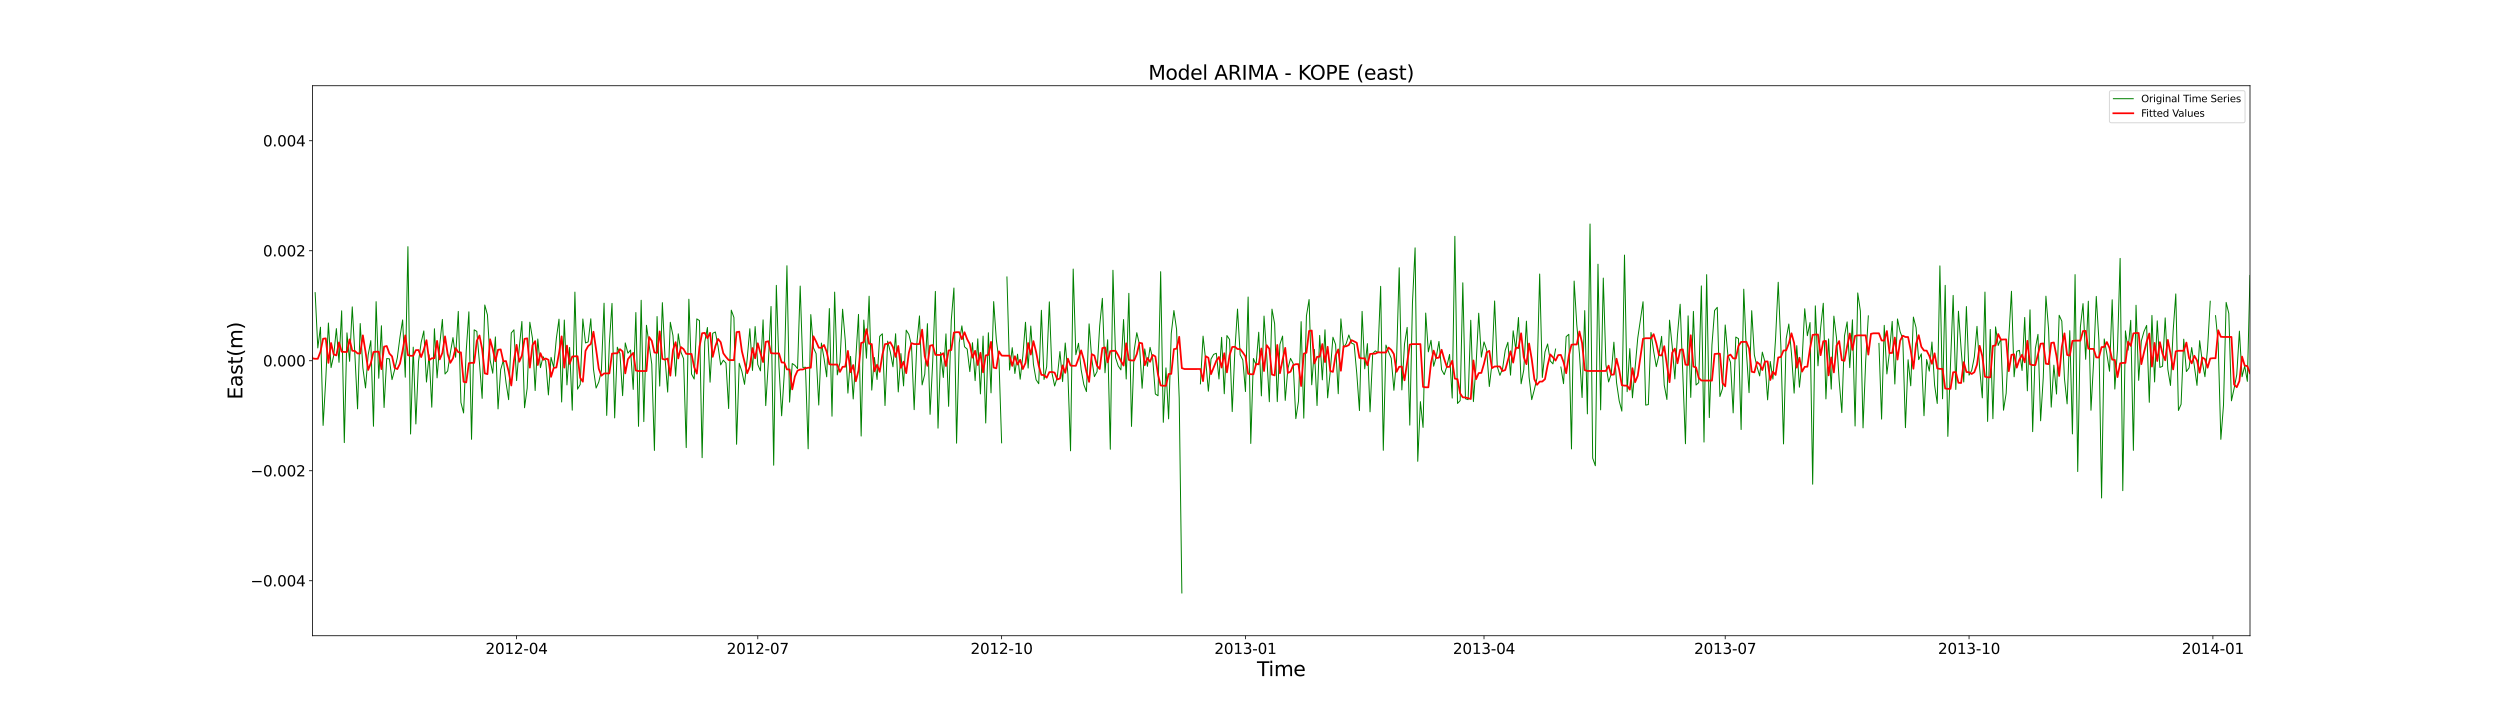 <?xml version="1.0" encoding="utf-8" standalone="no"?>
<!DOCTYPE svg PUBLIC "-//W3C//DTD SVG 1.1//EN"
  "http://www.w3.org/Graphics/SVG/1.1/DTD/svg11.dtd">
<svg xmlns:xlink="http://www.w3.org/1999/xlink" width="2520pt" height="720pt" viewBox="0 0 2520 720" xmlns="http://www.w3.org/2000/svg" version="1.1">
 <defs>
  <style type="text/css">*{stroke-linejoin: round; stroke-linecap: butt}</style>
 </defs>
 <g id="figure_1">
  <g id="patch_1">
   <path d="M 0 720 
L 2520 720 
L 2520 0 
L 0 0 
z
" style="fill: #ffffff"/>
  </g>
  <g id="axes_1">
   <g id="patch_2">
    <path d="M 315 640.8 
L 2268 640.8 
L 2268 86.4 
L 315 86.4 
z
" style="fill: #ffffff"/>
   </g>
   <g id="matplotlib.axis_1">
    <g id="xtick_1">
     <g id="line2d_1">
      <defs>
       <path id="mc198bb41b4" d="M 0 0 
L 0 3.5 
" style="stroke: #000000; stroke-width: 0.8"/>
      </defs>
      <g>
       <use xlink:href="#mc198bb41b4" x="520.72" y="640.8" style="stroke: #000000; stroke-width: 0.8"/>
      </g>
     </g>
     <g id="text_1">
      <!-- 2012-04 -->
      <g transform="translate(489.382 659.198) scale(0.15 -0.15)">
       <defs>
        <path id="DejaVuSans-32" d="M 1228 531 
L 3431 531 
L 3431 0 
L 469 0 
L 469 531 
Q 828 903 1448 1529 
Q 2069 2156 2228 2338 
Q 2531 2678 2651 2914 
Q 2772 3150 2772 3378 
Q 2772 3750 2511 3984 
Q 2250 4219 1831 4219 
Q 1534 4219 1204 4116 
Q 875 4013 500 3803 
L 500 4441 
Q 881 4594 1212 4672 
Q 1544 4750 1819 4750 
Q 2544 4750 2975 4387 
Q 3406 4025 3406 3419 
Q 3406 3131 3298 2873 
Q 3191 2616 2906 2266 
Q 2828 2175 2409 1742 
Q 1991 1309 1228 531 
z
" transform="scale(0.016)"/>
        <path id="DejaVuSans-30" d="M 2034 4250 
Q 1547 4250 1301 3770 
Q 1056 3291 1056 2328 
Q 1056 1369 1301 889 
Q 1547 409 2034 409 
Q 2525 409 2770 889 
Q 3016 1369 3016 2328 
Q 3016 3291 2770 3770 
Q 2525 4250 2034 4250 
z
M 2034 4750 
Q 2819 4750 3233 4129 
Q 3647 3509 3647 2328 
Q 3647 1150 3233 529 
Q 2819 -91 2034 -91 
Q 1250 -91 836 529 
Q 422 1150 422 2328 
Q 422 3509 836 4129 
Q 1250 4750 2034 4750 
z
" transform="scale(0.016)"/>
        <path id="DejaVuSans-31" d="M 794 531 
L 1825 531 
L 1825 4091 
L 703 3866 
L 703 4441 
L 1819 4666 
L 2450 4666 
L 2450 531 
L 3481 531 
L 3481 0 
L 794 0 
L 794 531 
z
" transform="scale(0.016)"/>
        <path id="DejaVuSans-2d" d="M 313 2009 
L 1997 2009 
L 1997 1497 
L 313 1497 
L 313 2009 
z
" transform="scale(0.016)"/>
        <path id="DejaVuSans-34" d="M 2419 4116 
L 825 1625 
L 2419 1625 
L 2419 4116 
z
M 2253 4666 
L 3047 4666 
L 3047 1625 
L 3713 1625 
L 3713 1100 
L 3047 1100 
L 3047 0 
L 2419 0 
L 2419 1100 
L 313 1100 
L 313 1709 
L 2253 4666 
z
" transform="scale(0.016)"/>
       </defs>
       <use xlink:href="#DejaVuSans-32"/>
       <use xlink:href="#DejaVuSans-30" x="63.623"/>
       <use xlink:href="#DejaVuSans-31" x="127.246"/>
       <use xlink:href="#DejaVuSans-32" x="190.869"/>
       <use xlink:href="#DejaVuSans-2d" x="254.492"/>
       <use xlink:href="#DejaVuSans-30" x="290.576"/>
       <use xlink:href="#DejaVuSans-34" x="354.199"/>
      </g>
     </g>
    </g>
    <g id="xtick_2">
     <g id="line2d_2">
      <g>
       <use xlink:href="#mc198bb41b4" x="763.843" y="640.8" style="stroke: #000000; stroke-width: 0.8"/>
      </g>
     </g>
     <g id="text_2">
      <!-- 2012-07 -->
      <g transform="translate(732.506 659.198) scale(0.15 -0.15)">
       <defs>
        <path id="DejaVuSans-37" d="M 525 4666 
L 3525 4666 
L 3525 4397 
L 1831 0 
L 1172 0 
L 2766 4134 
L 525 4134 
L 525 4666 
z
" transform="scale(0.016)"/>
       </defs>
       <use xlink:href="#DejaVuSans-32"/>
       <use xlink:href="#DejaVuSans-30" x="63.623"/>
       <use xlink:href="#DejaVuSans-31" x="127.246"/>
       <use xlink:href="#DejaVuSans-32" x="190.869"/>
       <use xlink:href="#DejaVuSans-2d" x="254.492"/>
       <use xlink:href="#DejaVuSans-30" x="290.576"/>
       <use xlink:href="#DejaVuSans-37" x="354.199"/>
      </g>
     </g>
    </g>
    <g id="xtick_3">
     <g id="line2d_3">
      <g>
       <use xlink:href="#mc198bb41b4" x="1009.637" y="640.8" style="stroke: #000000; stroke-width: 0.8"/>
      </g>
     </g>
     <g id="text_3">
      <!-- 2012-10 -->
      <g transform="translate(978.3 659.198) scale(0.15 -0.15)">
       <use xlink:href="#DejaVuSans-32"/>
       <use xlink:href="#DejaVuSans-30" x="63.623"/>
       <use xlink:href="#DejaVuSans-31" x="127.246"/>
       <use xlink:href="#DejaVuSans-32" x="190.869"/>
       <use xlink:href="#DejaVuSans-2d" x="254.492"/>
       <use xlink:href="#DejaVuSans-31" x="290.576"/>
       <use xlink:href="#DejaVuSans-30" x="354.199"/>
      </g>
     </g>
    </g>
    <g id="xtick_4">
     <g id="line2d_4">
      <g>
       <use xlink:href="#mc198bb41b4" x="1255.432" y="640.8" style="stroke: #000000; stroke-width: 0.8"/>
      </g>
     </g>
     <g id="text_4">
      <!-- 2013-01 -->
      <g transform="translate(1224.095 659.198) scale(0.15 -0.15)">
       <defs>
        <path id="DejaVuSans-33" d="M 2597 2516 
Q 3050 2419 3304 2112 
Q 3559 1806 3559 1356 
Q 3559 666 3084 287 
Q 2609 -91 1734 -91 
Q 1441 -91 1130 -33 
Q 819 25 488 141 
L 488 750 
Q 750 597 1062 519 
Q 1375 441 1716 441 
Q 2309 441 2620 675 
Q 2931 909 2931 1356 
Q 2931 1769 2642 2001 
Q 2353 2234 1838 2234 
L 1294 2234 
L 1294 2753 
L 1863 2753 
Q 2328 2753 2575 2939 
Q 2822 3125 2822 3475 
Q 2822 3834 2567 4026 
Q 2313 4219 1838 4219 
Q 1578 4219 1281 4162 
Q 984 4106 628 3988 
L 628 4550 
Q 988 4650 1302 4700 
Q 1616 4750 1894 4750 
Q 2613 4750 3031 4423 
Q 3450 4097 3450 3541 
Q 3450 3153 3228 2886 
Q 3006 2619 2597 2516 
z
" transform="scale(0.016)"/>
       </defs>
       <use xlink:href="#DejaVuSans-32"/>
       <use xlink:href="#DejaVuSans-30" x="63.623"/>
       <use xlink:href="#DejaVuSans-31" x="127.246"/>
       <use xlink:href="#DejaVuSans-33" x="190.869"/>
       <use xlink:href="#DejaVuSans-2d" x="254.492"/>
       <use xlink:href="#DejaVuSans-30" x="290.576"/>
       <use xlink:href="#DejaVuSans-31" x="354.199"/>
      </g>
     </g>
    </g>
    <g id="xtick_5">
     <g id="line2d_5">
      <g>
       <use xlink:href="#mc198bb41b4" x="1495.884" y="640.8" style="stroke: #000000; stroke-width: 0.8"/>
      </g>
     </g>
     <g id="text_5">
      <!-- 2013-04 -->
      <g transform="translate(1464.547 659.198) scale(0.15 -0.15)">
       <use xlink:href="#DejaVuSans-32"/>
       <use xlink:href="#DejaVuSans-30" x="63.623"/>
       <use xlink:href="#DejaVuSans-31" x="127.246"/>
       <use xlink:href="#DejaVuSans-33" x="190.869"/>
       <use xlink:href="#DejaVuSans-2d" x="254.492"/>
       <use xlink:href="#DejaVuSans-30" x="290.576"/>
       <use xlink:href="#DejaVuSans-34" x="354.199"/>
      </g>
     </g>
    </g>
    <g id="xtick_6">
     <g id="line2d_6">
      <g>
       <use xlink:href="#mc198bb41b4" x="1739.007" y="640.8" style="stroke: #000000; stroke-width: 0.8"/>
      </g>
     </g>
     <g id="text_6">
      <!-- 2013-07 -->
      <g transform="translate(1707.67 659.198) scale(0.15 -0.15)">
       <use xlink:href="#DejaVuSans-32"/>
       <use xlink:href="#DejaVuSans-30" x="63.623"/>
       <use xlink:href="#DejaVuSans-31" x="127.246"/>
       <use xlink:href="#DejaVuSans-33" x="190.869"/>
       <use xlink:href="#DejaVuSans-2d" x="254.492"/>
       <use xlink:href="#DejaVuSans-30" x="290.576"/>
       <use xlink:href="#DejaVuSans-37" x="354.199"/>
      </g>
     </g>
    </g>
    <g id="xtick_7">
     <g id="line2d_7">
      <g>
       <use xlink:href="#mc198bb41b4" x="1984.802" y="640.8" style="stroke: #000000; stroke-width: 0.8"/>
      </g>
     </g>
     <g id="text_7">
      <!-- 2013-10 -->
      <g transform="translate(1953.465 659.198) scale(0.15 -0.15)">
       <use xlink:href="#DejaVuSans-32"/>
       <use xlink:href="#DejaVuSans-30" x="63.623"/>
       <use xlink:href="#DejaVuSans-31" x="127.246"/>
       <use xlink:href="#DejaVuSans-33" x="190.869"/>
       <use xlink:href="#DejaVuSans-2d" x="254.492"/>
       <use xlink:href="#DejaVuSans-31" x="290.576"/>
       <use xlink:href="#DejaVuSans-30" x="354.199"/>
      </g>
     </g>
    </g>
    <g id="xtick_8">
     <g id="line2d_8">
      <g>
       <use xlink:href="#mc198bb41b4" x="2230.596" y="640.8" style="stroke: #000000; stroke-width: 0.8"/>
      </g>
     </g>
     <g id="text_8">
      <!-- 2014-01 -->
      <g transform="translate(2199.259 659.198) scale(0.15 -0.15)">
       <use xlink:href="#DejaVuSans-32"/>
       <use xlink:href="#DejaVuSans-30" x="63.623"/>
       <use xlink:href="#DejaVuSans-31" x="127.246"/>
       <use xlink:href="#DejaVuSans-34" x="190.869"/>
       <use xlink:href="#DejaVuSans-2d" x="254.492"/>
       <use xlink:href="#DejaVuSans-30" x="290.576"/>
       <use xlink:href="#DejaVuSans-31" x="354.199"/>
      </g>
     </g>
    </g>
    <g id="text_9">
     <!-- Time -->
     <g transform="translate(1267.033 681.514) scale(0.2 -0.2)">
      <defs>
       <path id="DejaVuSans-54" d="M -19 4666 
L 3928 4666 
L 3928 4134 
L 2272 4134 
L 2272 0 
L 1638 0 
L 1638 4134 
L -19 4134 
L -19 4666 
z
" transform="scale(0.016)"/>
       <path id="DejaVuSans-69" d="M 603 3500 
L 1178 3500 
L 1178 0 
L 603 0 
L 603 3500 
z
M 603 4863 
L 1178 4863 
L 1178 4134 
L 603 4134 
L 603 4863 
z
" transform="scale(0.016)"/>
       <path id="DejaVuSans-6d" d="M 3328 2828 
Q 3544 3216 3844 3400 
Q 4144 3584 4550 3584 
Q 5097 3584 5394 3201 
Q 5691 2819 5691 2113 
L 5691 0 
L 5113 0 
L 5113 2094 
Q 5113 2597 4934 2840 
Q 4756 3084 4391 3084 
Q 3944 3084 3684 2787 
Q 3425 2491 3425 1978 
L 3425 0 
L 2847 0 
L 2847 2094 
Q 2847 2600 2669 2842 
Q 2491 3084 2119 3084 
Q 1678 3084 1418 2786 
Q 1159 2488 1159 1978 
L 1159 0 
L 581 0 
L 581 3500 
L 1159 3500 
L 1159 2956 
Q 1356 3278 1631 3431 
Q 1906 3584 2284 3584 
Q 2666 3584 2933 3390 
Q 3200 3197 3328 2828 
z
" transform="scale(0.016)"/>
       <path id="DejaVuSans-65" d="M 3597 1894 
L 3597 1613 
L 953 1613 
Q 991 1019 1311 708 
Q 1631 397 2203 397 
Q 2534 397 2845 478 
Q 3156 559 3463 722 
L 3463 178 
Q 3153 47 2828 -22 
Q 2503 -91 2169 -91 
Q 1331 -91 842 396 
Q 353 884 353 1716 
Q 353 2575 817 3079 
Q 1281 3584 2069 3584 
Q 2775 3584 3186 3129 
Q 3597 2675 3597 1894 
z
M 3022 2063 
Q 3016 2534 2758 2815 
Q 2500 3097 2075 3097 
Q 1594 3097 1305 2825 
Q 1016 2553 972 2059 
L 3022 2063 
z
" transform="scale(0.016)"/>
      </defs>
      <use xlink:href="#DejaVuSans-54"/>
      <use xlink:href="#DejaVuSans-69" x="57.959"/>
      <use xlink:href="#DejaVuSans-6d" x="85.742"/>
      <use xlink:href="#DejaVuSans-65" x="183.154"/>
     </g>
    </g>
   </g>
   <g id="matplotlib.axis_2">
    <g id="ytick_1">
     <g id="line2d_9">
      <defs>
       <path id="m7edcb8ed77" d="M 0 0 
L -3.5 0 
" style="stroke: #000000; stroke-width: 0.8"/>
      </defs>
      <g>
       <use xlink:href="#m7edcb8ed77" x="315" y="585.36" style="stroke: #000000; stroke-width: 0.8"/>
      </g>
     </g>
     <g id="text_10">
      <!-- −0.004 -->
      <g transform="translate(252.488 591.059) scale(0.15 -0.15)">
       <defs>
        <path id="DejaVuSans-2212" d="M 678 2272 
L 4684 2272 
L 4684 1741 
L 678 1741 
L 678 2272 
z
" transform="scale(0.016)"/>
        <path id="DejaVuSans-2e" d="M 684 794 
L 1344 794 
L 1344 0 
L 684 0 
L 684 794 
z
" transform="scale(0.016)"/>
       </defs>
       <use xlink:href="#DejaVuSans-2212"/>
       <use xlink:href="#DejaVuSans-30" x="83.789"/>
       <use xlink:href="#DejaVuSans-2e" x="147.412"/>
       <use xlink:href="#DejaVuSans-30" x="179.199"/>
       <use xlink:href="#DejaVuSans-30" x="242.822"/>
       <use xlink:href="#DejaVuSans-34" x="306.445"/>
      </g>
     </g>
    </g>
    <g id="ytick_2">
     <g id="line2d_10">
      <g>
       <use xlink:href="#m7edcb8ed77" x="315" y="474.48" style="stroke: #000000; stroke-width: 0.8"/>
      </g>
     </g>
     <g id="text_11">
      <!-- −0.002 -->
      <g transform="translate(252.488 480.179) scale(0.15 -0.15)">
       <use xlink:href="#DejaVuSans-2212"/>
       <use xlink:href="#DejaVuSans-30" x="83.789"/>
       <use xlink:href="#DejaVuSans-2e" x="147.412"/>
       <use xlink:href="#DejaVuSans-30" x="179.199"/>
       <use xlink:href="#DejaVuSans-30" x="242.822"/>
       <use xlink:href="#DejaVuSans-32" x="306.445"/>
      </g>
     </g>
    </g>
    <g id="ytick_3">
     <g id="line2d_11">
      <g>
       <use xlink:href="#m7edcb8ed77" x="315" y="363.6" style="stroke: #000000; stroke-width: 0.8"/>
      </g>
     </g>
     <g id="text_12">
      <!-- 0.000 -->
      <g transform="translate(265.058 369.299) scale(0.15 -0.15)">
       <use xlink:href="#DejaVuSans-30"/>
       <use xlink:href="#DejaVuSans-2e" x="63.623"/>
       <use xlink:href="#DejaVuSans-30" x="95.41"/>
       <use xlink:href="#DejaVuSans-30" x="159.033"/>
       <use xlink:href="#DejaVuSans-30" x="222.656"/>
      </g>
     </g>
    </g>
    <g id="ytick_4">
     <g id="line2d_12">
      <g>
       <use xlink:href="#m7edcb8ed77" x="315" y="252.72" style="stroke: #000000; stroke-width: 0.8"/>
      </g>
     </g>
     <g id="text_13">
      <!-- 0.002 -->
      <g transform="translate(265.058 258.419) scale(0.15 -0.15)">
       <use xlink:href="#DejaVuSans-30"/>
       <use xlink:href="#DejaVuSans-2e" x="63.623"/>
       <use xlink:href="#DejaVuSans-30" x="95.41"/>
       <use xlink:href="#DejaVuSans-30" x="159.033"/>
       <use xlink:href="#DejaVuSans-32" x="222.656"/>
      </g>
     </g>
    </g>
    <g id="ytick_5">
     <g id="line2d_13">
      <g>
       <use xlink:href="#m7edcb8ed77" x="315" y="141.84" style="stroke: #000000; stroke-width: 0.8"/>
      </g>
     </g>
     <g id="text_14">
      <!-- 0.004 -->
      <g transform="translate(265.058 147.539) scale(0.15 -0.15)">
       <use xlink:href="#DejaVuSans-30"/>
       <use xlink:href="#DejaVuSans-2e" x="63.623"/>
       <use xlink:href="#DejaVuSans-30" x="95.41"/>
       <use xlink:href="#DejaVuSans-30" x="159.033"/>
       <use xlink:href="#DejaVuSans-34" x="222.656"/>
      </g>
     </g>
    </g>
    <g id="text_15">
     <!-- East(m) -->
     <g transform="translate(244.329 402.72) rotate(-90) scale(0.2 -0.2)">
      <defs>
       <path id="DejaVuSans-45" d="M 628 4666 
L 3578 4666 
L 3578 4134 
L 1259 4134 
L 1259 2753 
L 3481 2753 
L 3481 2222 
L 1259 2222 
L 1259 531 
L 3634 531 
L 3634 0 
L 628 0 
L 628 4666 
z
" transform="scale(0.016)"/>
       <path id="DejaVuSans-61" d="M 2194 1759 
Q 1497 1759 1228 1600 
Q 959 1441 959 1056 
Q 959 750 1161 570 
Q 1363 391 1709 391 
Q 2188 391 2477 730 
Q 2766 1069 2766 1631 
L 2766 1759 
L 2194 1759 
z
M 3341 1997 
L 3341 0 
L 2766 0 
L 2766 531 
Q 2569 213 2275 61 
Q 1981 -91 1556 -91 
Q 1019 -91 701 211 
Q 384 513 384 1019 
Q 384 1609 779 1909 
Q 1175 2209 1959 2209 
L 2766 2209 
L 2766 2266 
Q 2766 2663 2505 2880 
Q 2244 3097 1772 3097 
Q 1472 3097 1187 3025 
Q 903 2953 641 2809 
L 641 3341 
Q 956 3463 1253 3523 
Q 1550 3584 1831 3584 
Q 2591 3584 2966 3190 
Q 3341 2797 3341 1997 
z
" transform="scale(0.016)"/>
       <path id="DejaVuSans-73" d="M 2834 3397 
L 2834 2853 
Q 2591 2978 2328 3040 
Q 2066 3103 1784 3103 
Q 1356 3103 1142 2972 
Q 928 2841 928 2578 
Q 928 2378 1081 2264 
Q 1234 2150 1697 2047 
L 1894 2003 
Q 2506 1872 2764 1633 
Q 3022 1394 3022 966 
Q 3022 478 2636 193 
Q 2250 -91 1575 -91 
Q 1294 -91 989 -36 
Q 684 19 347 128 
L 347 722 
Q 666 556 975 473 
Q 1284 391 1588 391 
Q 1994 391 2212 530 
Q 2431 669 2431 922 
Q 2431 1156 2273 1281 
Q 2116 1406 1581 1522 
L 1381 1569 
Q 847 1681 609 1914 
Q 372 2147 372 2553 
Q 372 3047 722 3315 
Q 1072 3584 1716 3584 
Q 2034 3584 2315 3537 
Q 2597 3491 2834 3397 
z
" transform="scale(0.016)"/>
       <path id="DejaVuSans-74" d="M 1172 4494 
L 1172 3500 
L 2356 3500 
L 2356 3053 
L 1172 3053 
L 1172 1153 
Q 1172 725 1289 603 
Q 1406 481 1766 481 
L 2356 481 
L 2356 0 
L 1766 0 
Q 1100 0 847 248 
Q 594 497 594 1153 
L 594 3053 
L 172 3053 
L 172 3500 
L 594 3500 
L 594 4494 
L 1172 4494 
z
" transform="scale(0.016)"/>
       <path id="DejaVuSans-28" d="M 1984 4856 
Q 1566 4138 1362 3434 
Q 1159 2731 1159 2009 
Q 1159 1288 1364 580 
Q 1569 -128 1984 -844 
L 1484 -844 
Q 1016 -109 783 600 
Q 550 1309 550 2009 
Q 550 2706 781 3412 
Q 1013 4119 1484 4856 
L 1984 4856 
z
" transform="scale(0.016)"/>
       <path id="DejaVuSans-29" d="M 513 4856 
L 1013 4856 
Q 1481 4119 1714 3412 
Q 1947 2706 1947 2009 
Q 1947 1309 1714 600 
Q 1481 -109 1013 -844 
L 513 -844 
Q 928 -128 1133 580 
Q 1338 1288 1338 2009 
Q 1338 2731 1133 3434 
Q 928 4138 513 4856 
z
" transform="scale(0.016)"/>
      </defs>
      <use xlink:href="#DejaVuSans-45"/>
      <use xlink:href="#DejaVuSans-61" x="63.184"/>
      <use xlink:href="#DejaVuSans-73" x="124.463"/>
      <use xlink:href="#DejaVuSans-74" x="176.562"/>
      <use xlink:href="#DejaVuSans-28" x="215.771"/>
      <use xlink:href="#DejaVuSans-6d" x="254.785"/>
      <use xlink:href="#DejaVuSans-29" x="352.197"/>
     </g>
    </g>
   </g>
   <g id="line2d_14">
    <path d="M 317.672 294.987 
L 320.343 350.734 
L 323.015 329.834 
L 325.687 428.824 
L 328.358 382.619 
L 331.03 325.6 
L 333.702 370.551 
L 336.373 358.395 
L 339.045 331.247 
L 341.717 365.248 
L 344.389 313.312 
L 347.06 446.145 
L 349.732 335.511 
L 352.404 364.214 
L 355.075 309.337 
L 357.747 357.951 
L 360.419 412.106 
L 363.09 326.135 
L 365.762 370.736 
L 368.434 391.054 
L 371.105 357.72 
L 373.777 343.349 
L 376.449 429.676 
L 379.12 304.08 
L 381.792 381.268 
L 384.464 328.366 
L 387.135 410.757 
L 389.807 361.435 
L 392.479 361.694 
L 395.15 382.666 
L 397.822 372.618 
L 400.494 360.594 
L 403.166 339.846 
L 405.837 322.483 
L 408.509 380.23 
L 411.181 248.646 
L 413.852 437.488 
L 416.524 349.95 
L 419.196 427.36 
L 421.867 364.375 
L 424.539 345.061 
L 427.211 333.577 
L 429.882 385.099 
L 432.554 357.724 
L 435.226 410.463 
L 437.897 331.396 
L 440.569 380.911 
L 443.241 347.71 
L 445.912 321.958 
L 448.584 376.993 
L 451.256 373.929 
L 453.927 355.821 
L 456.599 340.3 
L 459.271 360.148 
L 461.943 313.906 
L 464.614 405.648 
L 467.286 416.27 
L 469.958 353.462 
L 472.629 314.326 
L 475.301 442.84 
L 477.973 332.472 
L 480.644 334.038 
L 483.316 365.988 
L 485.988 401.558 
L 488.659 307.447 
L 491.331 317.365 
L 494.003 362.762 
L 496.674 376.235 
L 499.346 339.622 
L 502.018 412.179 
L 504.689 372.631 
L 507.361 363.181 
L 510.033 385.473 
L 512.705 402.883 
L 515.376 335.644 
L 518.048 332.464 
L 520.72 383.667 
L 523.391 350.662 
L 526.063 324.031 
L 528.735 411.009 
L 531.406 391.258 
L 534.078 324.78 
L 536.75 341.153 
L 539.421 393.661 
L 542.093 341.73 
L 544.765 370.631 
L 547.436 359.504 
L 550.108 364.181 
L 552.78 398.088 
L 555.451 360.212 
L 558.123 370.506 
L 560.795 341.11 
L 563.466 321.709 
L 566.138 405.201 
L 568.81 322.58 
L 571.482 388.009 
L 574.153 350.217 
L 576.825 413.471 
L 579.497 294.451 
L 582.168 392.294 
L 584.84 387.534 
L 587.512 321.545 
L 590.183 345.678 
L 592.855 344.685 
L 595.527 321.348 
L 598.198 371.906 
L 600.87 391.168 
L 603.542 385.155 
L 606.213 373.591 
L 608.885 305.646 
L 611.557 418.75 
L 614.228 346.038 
L 616.9 305.828 
L 619.572 421.243 
L 622.244 349.973 
L 624.915 356.385 
L 627.587 398.846 
L 630.259 345.652 
L 632.93 355.965 
L 635.602 352.842 
L 638.274 392.529 
L 640.945 315.028 
L 643.617 429.737 
L 646.289 302.679 
L 648.96 424.972 
L 651.632 327.896 
L 656.975 367.014 
L 659.647 454.043 
L 662.319 319.069 
L 664.99 389.166 
L 667.662 305.07 
L 670.334 360.636 
L 673.005 395.209 
L 675.677 324.873 
L 678.349 338.323 
L 681.021 379.119 
L 683.692 336.493 
L 686.364 354.878 
L 689.036 361.573 
L 691.707 451.166 
L 694.379 301.623 
L 697.051 376.995 
L 699.722 382.087 
L 702.394 321.417 
L 705.066 323.153 
L 707.737 461.34 
L 710.409 344.56 
L 713.081 330.111 
L 715.752 385.237 
L 718.424 335.944 
L 721.096 334.638 
L 723.767 348.932 
L 726.439 367.813 
L 729.111 363.085 
L 731.782 366.045 
L 734.454 411.774 
L 737.126 312.628 
L 739.798 320.002 
L 742.469 447.837 
L 745.141 366.207 
L 747.813 374.352 
L 750.484 387.43 
L 753.156 361.764 
L 755.828 331.368 
L 758.499 373.419 
L 761.171 329.161 
L 763.843 367.429 
L 766.514 373.834 
L 769.186 322.42 
L 771.858 408.868 
L 774.529 364.405 
L 777.201 308.942 
L 779.873 468.944 
L 782.544 287.654 
L 785.216 369.005 
L 787.888 419.098 
L 790.56 376.484 
L 793.231 267.875 
L 795.903 405.326 
L 798.575 366.432 
L 801.246 368.267 
L 803.918 371.583 
L 806.59 288.353 
L 809.261 370.384 
L 811.933 370.192 
L 814.605 452.391 
L 817.276 317.111 
L 819.948 350.6 
L 822.62 356.458 
L 825.291 408.269 
L 827.963 345.799 
L 830.635 361.251 
L 833.306 379.823 
L 835.978 311.021 
L 838.65 419.527 
L 841.321 294.456 
L 843.993 377.879 
L 846.665 365.144 
L 849.337 311.711 
L 852.008 342.942 
L 854.68 396.246 
L 857.352 359.229 
L 860.023 402.18 
L 862.695 360.513 
L 865.367 316.925 
L 868.038 439.516 
L 870.71 322.655 
L 873.382 361.06 
L 876.053 298.597 
L 878.725 393.248 
L 881.397 360.355 
L 884.068 382.527 
L 886.74 339.019 
L 889.412 336.461 
L 892.083 408.796 
L 894.755 343.84 
L 897.427 354.702 
L 900.098 369.703 
L 902.77 336.431 
L 905.442 395.042 
L 908.114 356.437 
L 910.785 388.981 
L 913.457 332.791 
L 916.129 337.109 
L 918.8 348.257 
L 921.472 412.918 
L 924.144 346.674 
L 926.815 318.436 
L 929.487 387.991 
L 932.159 377.18 
L 934.83 326.271 
L 937.502 417.66 
L 940.174 364.499 
L 942.845 293.755 
L 945.517 431.583 
L 948.189 355.25 
L 950.86 380.494 
L 953.532 336.56 
L 956.204 409.564 
L 958.876 322.87 
L 961.547 290.342 
L 964.219 446.716 
L 966.891 345.362 
L 969.562 328.456 
L 972.234 349.549 
L 974.906 351.893 
L 977.577 374.569 
L 980.249 345.448 
L 982.921 383.677 
L 985.592 341.568 
L 988.264 397.053 
L 990.936 338.805 
L 993.607 426.395 
L 996.279 335.419 
L 998.951 395.987 
L 1001.622 304.008 
L 1004.294 342.371 
L 1006.966 363.183 
L 1009.637 446.379 
M 1014.981 279.154 
L 1017.653 372.994 
L 1020.324 350.455 
L 1022.996 376.489 
L 1025.668 357.027 
L 1028.339 382.231 
L 1031.011 358.789 
L 1033.683 324.842 
L 1036.354 371.035 
L 1039.026 328.643 
L 1041.698 367.188 
L 1044.369 382.759 
L 1047.041 386.805 
L 1049.713 312.78 
L 1052.384 382.5 
L 1055.056 369.656 
L 1057.728 304.289 
L 1060.399 376.053 
L 1063.071 389.058 
L 1065.743 380.194 
L 1068.415 354.373 
L 1071.086 384.619 
L 1073.758 345.753 
L 1076.43 376.865 
L 1079.101 454.423 
L 1081.773 271.206 
L 1084.445 357.544 
L 1087.116 346.013 
L 1089.788 372.601 
L 1092.46 387.535 
L 1095.131 394.728 
L 1097.803 326.479 
L 1100.475 361.806 
L 1103.146 379.656 
L 1105.818 374.563 
L 1108.49 328.281 
L 1111.161 300.742 
L 1113.833 375.762 
L 1116.505 342.477 
L 1119.176 452.85 
L 1121.848 272.43 
L 1124.52 360.592 
L 1127.192 368.911 
L 1129.863 372.848 
L 1132.535 322.107 
L 1135.207 382.055 
L 1137.878 295.663 
L 1140.55 429.81 
L 1143.222 353.556 
L 1145.893 335.366 
L 1148.565 347.267 
L 1151.237 391.378 
L 1153.908 351.707 
L 1156.58 369.29 
L 1159.252 350.11 
L 1161.923 361.491 
L 1164.595 397.137 
L 1167.267 398.918 
L 1169.938 273.878 
L 1172.61 425.712 
L 1175.282 370.829 
L 1177.953 422.235 
L 1180.625 336.259 
L 1183.297 313.02 
L 1185.969 331.823 
L 1188.64 401.357 
L 1191.312 597.717 
M 1210.014 386.939 
L 1212.685 338.824 
L 1215.357 363.377 
L 1218.029 394.348 
L 1220.7 361.939 
L 1223.372 357.213 
L 1226.044 356.096 
L 1228.715 382.026 
L 1231.387 340.034 
L 1234.059 396.909 
L 1236.731 338.241 
L 1239.402 342.147 
L 1242.074 414.884 
L 1244.746 353.442 
L 1247.417 311.559 
L 1250.089 357.569 
L 1252.761 362.834 
L 1255.432 394.687 
L 1258.104 299.402 
L 1260.776 446.988 
L 1263.447 361.364 
L 1266.119 367.943 
L 1268.791 334.895 
L 1271.462 399.044 
L 1274.134 318.612 
L 1276.806 357.249 
L 1279.477 404.942 
L 1282.149 311.6 
L 1284.821 326.282 
L 1287.492 404.842 
L 1290.164 347.074 
L 1292.836 338.756 
L 1295.508 403.598 
L 1298.179 371.641 
L 1300.851 361.239 
L 1303.523 366.44 
L 1306.194 421.999 
L 1308.866 404.538 
L 1311.538 324.227 
L 1314.209 421.487 
L 1316.881 318.43 
L 1319.553 301.93 
L 1322.224 387.864 
L 1324.896 352.265 
L 1327.568 408.794 
L 1330.239 338.108 
L 1332.911 382.894 
L 1335.583 332.427 
L 1338.254 401.036 
L 1340.926 374.049 
L 1343.598 339.892 
L 1346.269 347.279 
L 1348.941 396.887 
L 1351.613 321.436 
L 1354.285 350.702 
L 1356.956 346.332 
L 1359.628 337.661 
L 1362.3 345.804 
L 1364.971 347.053 
L 1367.643 376.799 
L 1370.315 413.843 
L 1372.986 313.867 
L 1375.658 371.763 
L 1378.33 346.382 
L 1381.001 415.08 
L 1383.673 356.452 
L 1386.345 353.678 
L 1389.016 355.689 
L 1391.688 288.631 
L 1394.36 453.913 
L 1397.031 347.809 
L 1399.703 354.797 
L 1402.375 361.208 
L 1405.047 393.425 
L 1407.718 363.153 
L 1410.39 269.906 
L 1413.062 393.04 
L 1415.733 346.839 
L 1418.405 329.998 
L 1421.077 428.529 
L 1423.748 305.485 
L 1426.42 249.841 
L 1429.092 465.005 
L 1431.763 404.877 
L 1434.435 430.836 
L 1437.107 315.58 
L 1439.778 354.645 
L 1442.45 342.986 
L 1445.122 369.175 
L 1447.793 359.554 
L 1450.465 344.171 
L 1453.137 372.772 
L 1455.808 377.616 
L 1458.48 369.016 
L 1461.152 357.228 
L 1463.824 401.268 
L 1466.495 238.202 
L 1469.167 406.684 
L 1471.839 403.786 
L 1474.51 285.069 
L 1477.182 401.976 
L 1479.854 402.863 
L 1482.525 322.841 
L 1485.197 404.805 
L 1487.869 368.092 
L 1490.54 315.739 
L 1493.212 359.972 
L 1495.884 344.666 
L 1498.555 352.783 
L 1501.227 389.627 
L 1503.899 366.56 
L 1506.57 303.415 
L 1509.242 369.546 
L 1511.914 378.355 
L 1514.585 371.679 
L 1517.257 353.104 
L 1519.929 344.998 
L 1522.601 378.163 
L 1525.272 333.429 
L 1527.944 352.35 
L 1530.616 320.051 
L 1533.287 386.848 
L 1535.959 372.845 
L 1538.631 323.742 
L 1541.302 379.921 
L 1543.974 402.866 
L 1546.646 392.654 
L 1549.317 380.964 
L 1551.989 276.233 
L 1554.661 380.497 
L 1557.332 354.77 
L 1560.004 346.706 
L 1562.676 363.822 
L 1565.347 366.775 
L 1568.019 351.821 
M 1573.363 369.981 
L 1576.034 386.719 
L 1578.706 339.338 
L 1581.378 337 
L 1584.049 452.527 
L 1586.721 283.337 
L 1589.393 327.334 
L 1592.064 356.527 
L 1594.736 400.718 
L 1597.408 313.1 
L 1600.079 417.179 
L 1602.751 225.809 
L 1605.423 461.797 
L 1608.094 469.47 
L 1610.766 266.325 
L 1613.438 413.137 
L 1616.109 280.324 
L 1618.781 367.499 
L 1621.453 385.003 
L 1624.124 376.922 
L 1626.796 344.919 
L 1629.468 385.644 
L 1632.14 404.032 
L 1634.811 414.419 
L 1637.483 257.123 
L 1640.155 394.817 
L 1642.826 351.416 
L 1645.498 400.987 
L 1650.841 340.838 
L 1656.185 304.165 
L 1658.856 408.353 
L 1661.528 407.818 
L 1664.2 335.143 
L 1666.871 354.054 
L 1669.543 369.625 
L 1672.215 357.987 
L 1674.886 339.061 
L 1677.558 388.202 
L 1680.23 402.682 
L 1682.902 322.711 
L 1685.573 349.142 
L 1688.245 381.99 
L 1690.917 337.285 
L 1693.588 306.669 
L 1698.932 447.28 
L 1701.603 318.384 
L 1704.275 400.569 
L 1706.947 313.891 
L 1709.618 388.1 
L 1712.29 385.732 
L 1714.962 288.202 
L 1717.633 445.595 
L 1720.305 276.855 
L 1722.977 420.95 
L 1725.648 347.593 
L 1728.32 312.979 
L 1730.992 309.798 
L 1733.663 399.673 
L 1736.335 391.62 
L 1739.007 327.572 
L 1741.679 357.872 
L 1744.35 365.246 
L 1747.022 416.19 
L 1749.694 339.753 
L 1752.365 341.345 
L 1755.037 432.957 
L 1757.709 291.489 
L 1760.38 354.581 
L 1763.052 395.822 
L 1765.724 313.186 
L 1768.395 357.843 
L 1771.067 369.737 
L 1773.739 378.913 
L 1776.41 354.962 
L 1779.082 364.802 
L 1781.754 403.035 
L 1784.425 364.392 
L 1787.097 382.125 
L 1789.769 341.34 
L 1792.44 284.51 
L 1795.112 348.712 
L 1797.784 447.448 
L 1800.456 341.511 
L 1803.127 326.625 
L 1805.799 356.423 
L 1808.471 396.268 
L 1811.142 348.418 
L 1813.814 390.266 
L 1816.486 363.727 
L 1819.157 311.229 
L 1821.829 338.381 
L 1824.501 325.129 
L 1827.172 488.078 
L 1829.844 308.312 
L 1832.516 368.753 
L 1835.187 330.792 
L 1837.859 305.68 
L 1840.531 402.122 
L 1843.202 341.652 
L 1845.874 392.214 
L 1848.546 318.665 
L 1851.218 340.815 
L 1853.889 383.797 
L 1856.561 415.894 
L 1859.233 338.71 
L 1861.904 324.456 
L 1864.576 370.606 
L 1867.248 322.365 
L 1869.919 429.394 
L 1872.591 295.283 
L 1875.263 313.544 
L 1877.934 431.288 
L 1880.606 364.136 
L 1883.278 318.381 
M 1893.964 346.14 
L 1896.636 422.461 
L 1899.308 327.935 
L 1901.979 376.936 
L 1904.651 354.268 
L 1907.323 323.986 
L 1909.995 387.075 
L 1912.666 321.51 
L 1915.338 334.414 
L 1918.01 341.319 
L 1920.681 431.099 
L 1923.353 362.623 
L 1926.025 388.901 
L 1928.696 319.621 
L 1931.368 330.198 
L 1934.04 362.53 
L 1936.711 356.582 
L 1939.383 419.042 
L 1942.055 362.435 
L 1944.726 374.09 
L 1947.398 344.764 
L 1950.07 388.17 
L 1952.741 406.719 
L 1955.413 268.015 
L 1958.085 401.984 
L 1960.756 287.644 
L 1963.428 439.871 
L 1966.1 367.223 
L 1968.772 297.769 
L 1971.443 392.555 
L 1974.115 313.694 
L 1976.787 351.587 
L 1979.458 385.081 
L 1982.13 309.016 
L 1984.802 378.152 
L 1987.473 373.377 
L 1990.145 359.733 
L 1992.817 328.966 
L 1995.488 371.33 
L 1998.16 401.037 
L 2000.832 294.434 
L 2003.503 424.811 
L 2006.175 332.075 
L 2008.847 422.076 
L 2011.518 329.513 
L 2014.19 348.23 
L 2016.862 341.574 
L 2019.534 413.509 
L 2022.205 396.467 
L 2024.877 340.544 
L 2027.549 293.609 
L 2030.22 379.809 
L 2032.892 354.081 
L 2035.564 353.172 
L 2038.235 373.463 
L 2040.907 320.017 
L 2043.579 393.96 
L 2046.25 312.34 
L 2048.922 435.088 
L 2051.594 351.6 
L 2054.265 337.034 
L 2056.937 424.13 
L 2059.609 380.637 
L 2062.28 298.561 
L 2064.952 331.737 
L 2067.624 410.381 
L 2070.295 368.092 
L 2072.967 397.19 
L 2075.639 317.792 
L 2078.311 323.698 
L 2080.982 381.742 
L 2083.654 407.097 
L 2086.326 333.29 
L 2088.997 437.378 
L 2091.669 276.824 
L 2094.341 475.315 
L 2097.012 329.795 
L 2099.684 306.037 
L 2102.356 362.218 
L 2105.027 303.619 
L 2107.699 413.532 
L 2110.371 364.416 
L 2113.042 298.799 
L 2115.714 343.375 
L 2118.386 501.966 
L 2121.057 341.636 
L 2123.729 356.752 
L 2126.401 374.218 
L 2129.073 302.148 
L 2131.744 392.198 
L 2134.416 352.172 
L 2137.088 260.474 
L 2139.759 494.579 
L 2142.431 333.518 
L 2145.103 352.928 
L 2147.774 322.876 
L 2150.446 453.937 
L 2153.118 307.711 
L 2155.789 383.406 
L 2158.461 343.7 
L 2161.133 334.171 
L 2163.804 328.011 
L 2166.476 405.525 
L 2169.148 317.945 
L 2171.819 385.012 
L 2174.491 323.416 
L 2177.163 370.368 
L 2179.834 369.241 
L 2182.506 320.43 
L 2185.178 372.306 
L 2187.85 388.537 
L 2190.521 333.746 
L 2193.193 296.276 
L 2195.865 413.764 
L 2198.536 407.48 
L 2201.208 341.89 
L 2203.88 374.532 
L 2206.551 370.9 
L 2209.223 350.349 
L 2211.895 368.863 
L 2214.566 388.479 
L 2217.238 343.389 
L 2219.91 364.603 
L 2222.581 379.737 
L 2225.253 350.941 
L 2227.925 303.632 
M 2233.268 318.205 
L 2235.94 346.247 
L 2238.611 442.876 
L 2241.283 408.356 
L 2243.955 304.82 
L 2246.627 315.92 
L 2249.298 404.019 
L 2251.97 391.616 
L 2254.642 377.786 
L 2257.313 333.792 
L 2259.985 379.754 
L 2262.657 368.923 
L 2265.328 384.397 
L 2268 277.52 
L 2270.672 367.134 
L 2270.672 367.134 
" clip-path="url(#pd8a7cb6b8e)" style="fill: none; stroke: #008000; stroke-linecap: square"/>
   </g>
   <g id="line2d_15">
    <path d="M 312.328 349.525 
L 315 361.266 
L 317.672 361.656 
L 320.343 361.645 
L 323.015 354.481 
L 325.687 341.448 
L 328.358 341.098 
L 331.03 365.734 
L 333.702 345.75 
L 336.373 357.281 
L 339.045 358.22 
L 341.717 345.189 
L 344.389 354.452 
L 347.06 354.777 
L 349.732 354.768 
L 352.404 342.133 
L 355.075 353.506 
L 357.747 353.829 
L 360.419 356.264 
L 363.09 356.314 
L 365.762 338.053 
L 368.434 354.468 
L 371.105 372.886 
L 373.777 366.084 
L 376.449 354.844 
L 379.12 354.497 
L 381.792 354.508 
L 384.464 372.063 
L 387.135 349.44 
L 389.807 348.805 
L 392.479 356.315 
L 395.15 359.215 
L 397.822 370.767 
L 400.494 372.023 
L 403.166 366.517 
L 405.837 353.463 
L 408.509 338.081 
L 411.181 357.982 
L 413.852 358.652 
L 416.524 358.632 
L 419.196 352.936 
L 421.867 352.846 
L 424.539 359.929 
L 427.211 352.403 
L 429.882 342.948 
L 432.554 363.097 
L 435.226 361.163 
L 437.897 361.059 
L 440.569 343.653 
L 443.241 362.257 
L 445.912 355.704 
L 448.584 339.117 
L 451.256 356.905 
L 453.927 365.729 
L 456.599 361.187 
L 459.271 350.931 
L 461.943 355.065 
L 464.614 355.218 
L 467.286 384.819 
L 469.958 385.446 
L 472.629 366.105 
L 475.301 365.724 
L 477.973 365.735 
L 480.644 343.455 
L 483.316 338.162 
L 485.988 351.76 
L 488.659 376.358 
L 491.331 377.117 
L 494.003 342.008 
L 496.674 351.836 
L 499.346 364.099 
L 502.018 352.608 
L 504.689 352.217 
L 507.361 364.213 
L 510.033 363.941 
L 512.705 374.449 
L 515.376 388.555 
L 518.048 363.415 
L 520.72 347.637 
L 523.391 364.593 
L 526.063 358.435 
L 528.735 341.574 
L 531.406 341.045 
L 534.078 370.539 
L 536.75 347.859 
L 539.421 343.884 
L 542.093 367.913 
L 544.765 356.035 
L 547.436 362.65 
L 550.108 361.37 
L 552.78 362.672 
L 555.451 379.834 
L 558.123 370.901 
L 560.795 370.388 
L 563.466 356.242 
L 566.138 339.096 
L 568.81 370.52 
L 571.482 348.396 
L 574.153 366.762 
L 576.825 359.407 
L 579.497 359.13 
L 582.168 359.138 
L 584.84 380.892 
L 587.512 384.717 
L 590.183 353.689 
L 592.855 348.834 
L 595.527 346.733 
L 598.198 334.419 
L 600.87 352.15 
L 603.542 371.609 
L 606.213 378.748 
L 608.885 376.447 
L 614.228 376.364 
L 616.9 356.463 
L 619.572 356.149 
L 622.244 356.159 
L 624.915 351.983 
L 627.587 354.246 
L 630.259 376.316 
L 632.93 362.11 
L 635.602 358.643 
L 638.274 355.762 
L 640.945 373.452 
L 643.617 374.027 
L 651.632 374.01 
L 654.304 339.774 
L 656.975 343.544 
L 659.647 355.311 
L 662.319 355.663 
L 664.99 334.103 
L 667.662 361.715 
L 670.334 362.542 
L 673.005 361.391 
L 675.677 378.62 
L 678.349 352.821 
L 681.021 344.955 
L 683.692 361.267 
L 686.364 349.845 
L 689.036 351.876 
L 691.707 356.653 
L 694.379 356.801 
L 697.051 356.796 
L 699.722 370.049 
L 702.394 376.567 
L 705.066 349.572 
L 707.737 335.905 
L 710.409 335.521 
L 713.081 340.84 
L 715.752 335.488 
L 718.424 359.659 
L 721.096 348.942 
L 723.767 341.637 
L 726.439 344.948 
L 729.111 356.118 
L 731.782 359.838 
L 734.454 362.935 
L 739.798 363.026 
L 742.469 334.797 
L 745.141 334.351 
L 747.813 353.926 
L 750.484 364.82 
L 753.156 376.197 
L 755.828 369.54 
L 758.499 350.855 
L 761.171 361.16 
L 763.843 346.062 
L 766.514 355.881 
L 769.186 364.906 
L 771.858 344.639 
L 774.529 343.969 
L 777.201 355.987 
L 779.873 356.241 
L 785.216 356.233 
L 787.888 365.355 
L 790.56 365.465 
L 793.231 372.317 
L 795.903 372.442 
L 798.575 392.473 
L 801.246 379.471 
L 803.918 373.586 
L 806.59 372.455 
L 809.261 372.429 
L 811.933 371.229 
L 814.605 370.675 
L 817.276 370.661 
L 819.948 339.022 
L 822.62 344.268 
L 825.291 350.423 
L 827.963 350.605 
L 830.635 347.774 
L 833.306 354.58 
L 835.978 367.129 
L 838.65 367.511 
L 843.993 367.5 
L 846.665 374.825 
L 849.337 369.746 
L 852.008 369.607 
L 854.68 353.757 
L 857.352 375.14 
L 860.023 367.988 
L 862.695 384.289 
L 865.367 373.337 
L 868.038 345.718 
L 870.71 344.851 
L 873.382 331.847 
L 876.053 346.447 
L 878.725 346.888 
L 881.397 374.266 
L 884.068 367.742 
L 886.74 374.754 
L 889.412 357.676 
L 892.083 346.861 
L 894.755 346.547 
L 897.427 344.968 
L 900.098 349.891 
L 902.77 359.726 
L 905.442 348.743 
L 908.114 370.747 
L 910.785 364.571 
L 913.457 376.123 
L 916.129 355.569 
L 918.8 345.961 
L 921.472 346.804 
L 924.144 346.848 
L 926.815 346.745 
L 929.487 332.326 
L 932.159 359.133 
L 934.83 368.745 
L 937.502 348.472 
L 940.174 347.803 
L 942.845 357.622 
L 945.517 357.829 
L 948.189 357.823 
L 950.86 356.104 
L 953.532 368.921 
L 956.204 353.313 
L 958.876 352.809 
L 961.547 335.209 
L 964.219 334.837 
L 966.891 334.848 
L 969.562 341.873 
L 972.234 334.913 
L 974.906 341.935 
L 977.577 346.998 
L 980.249 360.476 
L 982.921 353.647 
L 985.592 367.92 
L 988.264 355.653 
L 990.936 375.246 
L 993.607 358.284 
L 996.279 357.697 
L 998.951 344.633 
L 1001.622 370.511 
L 1004.294 371.278 
L 1006.966 354.176 
L 1009.637 358.415 
L 1012.309 358.559 
L 1017.653 358.554 
L 1020.324 368.769 
L 1022.996 359.107 
L 1025.668 367.448 
L 1028.339 362.658 
L 1031.011 371.954 
L 1033.683 365.911 
L 1036.354 345.835 
L 1039.026 357.39 
L 1041.698 343.899 
L 1044.369 354.702 
L 1047.041 368.647 
L 1049.713 377.853 
L 1052.384 378.123 
L 1055.056 380.685 
L 1057.728 375.122 
L 1060.399 374.958 
L 1063.071 375.61 
L 1065.743 382.483 
L 1068.415 381.561 
L 1071.086 368.349 
L 1073.758 375.791 
L 1076.43 361.556 
L 1079.101 368.479 
L 1081.773 368.732 
L 1084.445 368.724 
L 1087.116 361.389 
L 1089.788 353.215 
L 1092.46 362.546 
L 1095.131 374.973 
L 1097.803 384.903 
L 1100.475 357 
L 1103.146 358.405 
L 1105.818 368.782 
L 1108.49 371.905 
L 1111.161 350.894 
L 1113.833 350.213 
L 1116.505 365.235 
L 1119.176 353.962 
L 1121.848 353.616 
L 1124.52 353.626 
L 1127.192 358.215 
L 1129.863 363.898 
L 1132.535 368.458 
L 1135.207 346.1 
L 1137.878 362.761 
L 1140.55 363.342 
L 1143.222 363.324 
L 1145.893 356.917 
L 1148.565 345.522 
L 1151.237 346.075 
L 1153.908 368.092 
L 1156.58 360.872 
L 1159.252 364.659 
L 1161.923 357.764 
L 1164.595 359.335 
L 1167.267 377.677 
L 1169.938 388.532 
L 1172.61 388.845 
L 1175.282 388.836 
L 1177.953 377.02 
L 1180.625 376.833 
L 1183.297 351.923 
L 1185.969 351.451 
L 1188.64 339.53 
L 1191.312 371.071 
L 1193.984 371.984 
L 1207.342 371.957 
L 1210.014 371.957 
L 1212.685 384.148 
L 1215.357 359.095 
L 1218.029 360.622 
L 1220.7 377.123 
L 1226.044 363.723 
L 1228.715 359.844 
L 1231.387 370.449 
L 1234.059 356.102 
L 1236.731 375.334 
L 1239.402 358.063 
L 1242.074 349.776 
L 1244.746 349.546 
L 1247.417 351.839 
L 1250.089 351.888 
L 1252.761 355.318 
L 1255.432 359.242 
L 1258.104 376.717 
L 1260.776 377.259 
L 1263.447 377.243 
L 1266.119 366.816 
L 1268.791 367.243 
L 1271.462 351.332 
L 1274.134 373.987 
L 1276.806 347.969 
L 1279.477 351.564 
L 1282.149 377.542 
L 1284.821 378.368 
L 1287.492 347.759 
L 1290.164 376.185 
L 1292.836 362.81 
L 1295.508 350.684 
L 1298.179 375.897 
L 1300.851 374.677 
L 1303.523 368.091 
L 1306.194 367.087 
L 1308.866 367.067 
L 1311.538 389.065 
L 1314.209 356.511 
L 1316.881 355.538 
L 1319.553 333.642 
L 1322.224 333.184 
L 1324.896 366.262 
L 1327.568 359.73 
L 1330.239 359.505 
L 1332.911 346.857 
L 1335.583 364.981 
L 1338.254 349.591 
L 1340.926 373.996 
L 1343.598 374.837 
L 1346.269 357.943 
L 1348.941 352.246 
L 1351.613 373.671 
L 1354.285 349.125 
L 1356.956 349.053 
L 1359.628 347.788 
L 1362.3 342.85 
L 1364.971 344.121 
L 1367.643 345.589 
L 1370.315 360.717 
L 1372.986 361.201 
L 1375.658 361.187 
L 1378.33 368.127 
L 1381.001 356.84 
L 1383.673 356.525 
L 1386.345 356.491 
L 1389.016 355.054 
L 1391.688 355.323 
L 1397.031 355.334 
L 1399.703 350.393 
L 1402.375 352.624 
L 1405.047 356.917 
L 1407.718 374.76 
L 1410.39 369.711 
L 1413.062 369.513 
L 1415.733 383.327 
L 1421.077 347.352 
L 1423.748 346.829 
L 1431.763 346.844 
L 1434.435 389.941 
L 1437.107 390.391 
L 1439.778 390.378 
L 1442.45 365.957 
L 1445.122 353.449 
L 1447.793 360.899 
L 1450.465 360.495 
L 1453.137 352.574 
L 1455.808 362.069 
L 1458.48 369.908 
L 1461.152 369.709 
L 1463.824 363.653 
L 1466.495 381.648 
L 1469.167 382.239 
L 1471.839 396.576 
L 1474.51 400.553 
L 1477.182 400.65 
L 1482.525 402.178 
L 1485.197 363.379 
L 1487.869 382.226 
L 1490.54 376.075 
L 1493.212 375.835 
L 1495.884 366.532 
L 1498.555 355.199 
L 1501.227 353.7 
L 1503.899 371.075 
L 1506.57 369.452 
L 1509.242 369.365 
L 1511.914 369.474 
L 1514.585 373.999 
L 1517.257 372.995 
L 1519.929 363.32 
L 1522.601 354.158 
L 1525.272 365.47 
L 1527.944 350.367 
L 1530.616 350.815 
L 1533.287 335.993 
L 1535.959 360.09 
L 1538.631 367.06 
L 1541.302 346.299 
L 1543.974 361.868 
L 1546.646 382.226 
L 1549.317 387.888 
L 1551.989 384.685 
L 1554.661 384.573 
L 1557.332 382.184 
L 1560.004 368.171 
L 1562.676 357.269 
L 1565.347 360.125 
L 1568.019 363.45 
L 1570.691 357.936 
L 1573.363 357.752 
L 1576.034 364.937 
L 1578.706 376.182 
L 1581.378 358.479 
L 1584.049 347.498 
L 1586.721 347.182 
L 1589.393 347.191 
L 1592.064 334.162 
L 1594.736 345.678 
L 1597.408 373.112 
L 1600.079 373.944 
L 1613.438 373.92 
L 1618.781 373.92 
L 1621.453 368.6 
L 1624.124 377.708 
L 1626.796 377.535 
L 1629.468 361.634 
L 1632.14 372.749 
L 1634.811 388.252 
L 1637.483 388.728 
L 1640.155 388.713 
L 1642.826 392.718 
L 1645.498 371.136 
L 1648.17 385.243 
L 1650.841 378.683 
L 1656.185 341.508 
L 1658.856 340.943 
L 1664.2 340.959 
L 1666.871 336.856 
L 1669.543 345.99 
L 1672.215 357.928 
L 1674.886 358.309 
L 1677.558 348.991 
L 1680.23 367.615 
L 1682.902 385.193 
L 1685.573 355.503 
L 1688.245 351.439 
L 1690.917 366.144 
L 1693.588 352.665 
L 1696.26 352.202 
L 1698.932 367.558 
L 1701.603 367.882 
L 1704.275 337.967 
L 1706.947 369.495 
L 1709.618 370.432 
L 1712.29 380.853 
L 1714.962 383.561 
L 1720.305 383.624 
L 1725.648 383.624 
L 1728.32 356.821 
L 1730.992 356.543 
L 1733.663 356.551 
L 1736.335 386.027 
L 1739.007 389.401 
L 1741.679 358.938 
L 1744.35 357.475 
L 1747.022 361.244 
L 1749.694 361.365 
L 1752.365 348.677 
L 1755.037 344.674 
L 1760.38 344.577 
L 1763.052 351.167 
L 1765.724 374.697 
L 1768.395 375.334 
L 1771.067 364.94 
L 1773.739 367.175 
L 1776.41 372.997 
L 1779.082 364.438 
L 1781.754 364.329 
L 1784.425 383.028 
L 1787.097 374.623 
L 1789.769 377.94 
L 1792.44 360.377 
L 1795.112 359.804 
L 1797.784 353.309 
L 1800.456 353.171 
L 1803.127 346.131 
L 1805.799 335.984 
L 1808.471 345.717 
L 1811.142 370.537 
L 1813.814 360.621 
L 1816.486 374.564 
L 1819.157 369.799 
L 1821.829 369.616 
L 1824.501 351.284 
L 1827.172 337.575 
L 1829.844 337.2 
L 1832.516 337.211 
L 1835.187 357.989 
L 1837.859 344.045 
L 1840.531 343.646 
L 1843.202 378.343 
L 1845.874 360.324 
L 1848.546 375.369 
L 1851.218 348.405 
L 1853.889 343.84 
L 1856.561 363.038 
L 1859.233 363.663 
L 1861.904 348.995 
L 1864.576 336.188 
L 1867.248 352.669 
L 1869.919 338.53 
L 1872.591 338.043 
L 1880.606 338.057 
L 1883.278 357.417 
L 1885.949 336.488 
L 1888.621 335.943 
L 1893.964 335.959 
L 1896.636 343.186 
L 1899.308 343.275 
L 1901.979 333.739 
L 1904.651 355.889 
L 1907.323 355.727 
L 1909.995 340.295 
L 1912.666 362.416 
L 1915.338 343.413 
L 1918.01 338.404 
L 1920.681 339.693 
L 1923.353 339.742 
L 1926.025 353.175 
L 1928.696 371.655 
L 1931.368 346.724 
L 1934.04 337.902 
L 1936.711 349.572 
L 1939.383 353.347 
L 1942.055 353.444 
L 1944.726 358.719 
L 1947.398 366.659 
L 1950.07 356.174 
L 1952.741 371.329 
L 1955.413 371.837 
L 1958.085 371.821 
L 1960.756 391.612 
L 1963.428 391.925 
L 1966.1 391.916 
L 1968.772 375.247 
L 1971.443 375.005 
L 1974.115 385.835 
L 1976.787 386.038 
L 1979.458 365.069 
L 1982.13 374.949 
L 1984.802 375.254 
L 1987.473 376.959 
L 1990.145 375.167 
L 1992.817 367.561 
L 1995.488 348.628 
L 1998.16 359.007 
L 2000.832 379.669 
L 2003.503 380.312 
L 2006.175 380.292 
L 2008.847 348.656 
L 2011.518 348.156 
L 2014.19 336.723 
L 2016.862 342.434 
L 2019.534 342.187 
L 2022.205 342.169 
L 2024.877 374.096 
L 2027.549 357.676 
L 2030.22 357.159 
L 2032.892 370.558 
L 2035.564 362.432 
L 2038.235 357.649 
L 2040.907 365.175 
L 2043.579 343.6 
L 2046.25 367.201 
L 2048.922 368.006 
L 2051.594 367.982 
L 2056.937 346.478 
L 2059.609 346.193 
L 2062.28 366.629 
L 2064.952 367.051 
L 2067.624 345.672 
L 2070.295 345.252 
L 2072.967 359.124 
L 2075.639 378.946 
L 2078.311 349.523 
L 2080.982 336.051 
L 2083.654 357.763 
L 2086.326 358.486 
L 2088.997 343.677 
L 2091.669 343.364 
L 2097.012 343.373 
L 2099.684 333.675 
L 2102.356 333.558 
L 2105.027 351.39 
L 2107.699 351.716 
L 2110.371 351.706 
L 2113.042 360.243 
L 2115.714 360.369 
L 2118.386 349.893 
L 2121.057 349.697 
L 2123.729 344.798 
L 2126.401 350.847 
L 2129.073 362.481 
L 2131.744 362.835 
L 2134.416 380.088 
L 2137.088 366.23 
L 2139.759 365.807 
L 2142.431 365.819 
L 2145.103 344.54 
L 2147.774 348.608 
L 2150.446 336.062 
L 2153.118 335.664 
L 2155.789 335.676 
L 2158.461 367.034 
L 2161.133 355.294 
L 2163.804 344.541 
L 2166.476 336.208 
L 2169.148 369.474 
L 2171.819 345.689 
L 2174.491 363.866 
L 2177.163 344.947 
L 2179.834 356.589 
L 2182.506 363.121 
L 2185.178 342.665 
L 2187.85 356.326 
L 2190.521 372.381 
L 2193.193 354.189 
L 2195.865 353.573 
L 2201.208 353.591 
L 2203.88 345.336 
L 2206.551 360.827 
L 2209.223 366.224 
L 2211.895 358.653 
L 2214.566 363.34 
L 2217.238 375.639 
L 2219.91 360.429 
L 2222.581 361.934 
L 2225.253 370.624 
L 2227.925 361.38 
L 2230.596 361.065 
L 2233.268 361.075 
L 2235.94 332.941 
L 2238.611 339.471 
L 2241.283 339.675 
L 2249.298 339.669 
L 2251.97 387.591 
L 2254.642 390.267 
L 2257.313 384.11 
L 2259.985 359.458 
L 2262.657 368.502 
L 2265.328 369.044 
L 2268 376.466 
L 2270.672 376.705 
L 2270.672 376.705 
" clip-path="url(#pd8a7cb6b8e)" style="fill: none; stroke: #ff0000; stroke-width: 1.8; stroke-linecap: square"/>
   </g>
   <g id="patch_3">
    <path d="M 315 640.8 
L 315 86.4 
" style="fill: none; stroke: #000000; stroke-width: 0.8; stroke-linejoin: miter; stroke-linecap: square"/>
   </g>
   <g id="patch_4">
    <path d="M 2268 640.8 
L 2268 86.4 
" style="fill: none; stroke: #000000; stroke-width: 0.8; stroke-linejoin: miter; stroke-linecap: square"/>
   </g>
   <g id="patch_5">
    <path d="M 315 640.8 
L 2268 640.8 
" style="fill: none; stroke: #000000; stroke-width: 0.8; stroke-linejoin: miter; stroke-linecap: square"/>
   </g>
   <g id="patch_6">
    <path d="M 315 86.4 
L 2268 86.4 
" style="fill: none; stroke: #000000; stroke-width: 0.8; stroke-linejoin: miter; stroke-linecap: square"/>
   </g>
   <g id="text_16">
    <!-- Model ARIMA - KOPE (east) -->
    <g transform="translate(1157.503 80.4) scale(0.2 -0.2)">
     <defs>
      <path id="DejaVuSans-4d" d="M 628 4666 
L 1569 4666 
L 2759 1491 
L 3956 4666 
L 4897 4666 
L 4897 0 
L 4281 0 
L 4281 4097 
L 3078 897 
L 2444 897 
L 1241 4097 
L 1241 0 
L 628 0 
L 628 4666 
z
" transform="scale(0.016)"/>
      <path id="DejaVuSans-6f" d="M 1959 3097 
Q 1497 3097 1228 2736 
Q 959 2375 959 1747 
Q 959 1119 1226 758 
Q 1494 397 1959 397 
Q 2419 397 2687 759 
Q 2956 1122 2956 1747 
Q 2956 2369 2687 2733 
Q 2419 3097 1959 3097 
z
M 1959 3584 
Q 2709 3584 3137 3096 
Q 3566 2609 3566 1747 
Q 3566 888 3137 398 
Q 2709 -91 1959 -91 
Q 1206 -91 779 398 
Q 353 888 353 1747 
Q 353 2609 779 3096 
Q 1206 3584 1959 3584 
z
" transform="scale(0.016)"/>
      <path id="DejaVuSans-64" d="M 2906 2969 
L 2906 4863 
L 3481 4863 
L 3481 0 
L 2906 0 
L 2906 525 
Q 2725 213 2448 61 
Q 2172 -91 1784 -91 
Q 1150 -91 751 415 
Q 353 922 353 1747 
Q 353 2572 751 3078 
Q 1150 3584 1784 3584 
Q 2172 3584 2448 3432 
Q 2725 3281 2906 2969 
z
M 947 1747 
Q 947 1113 1208 752 
Q 1469 391 1925 391 
Q 2381 391 2643 752 
Q 2906 1113 2906 1747 
Q 2906 2381 2643 2742 
Q 2381 3103 1925 3103 
Q 1469 3103 1208 2742 
Q 947 2381 947 1747 
z
" transform="scale(0.016)"/>
      <path id="DejaVuSans-6c" d="M 603 4863 
L 1178 4863 
L 1178 0 
L 603 0 
L 603 4863 
z
" transform="scale(0.016)"/>
      <path id="DejaVuSans-20" transform="scale(0.016)"/>
      <path id="DejaVuSans-41" d="M 2188 4044 
L 1331 1722 
L 3047 1722 
L 2188 4044 
z
M 1831 4666 
L 2547 4666 
L 4325 0 
L 3669 0 
L 3244 1197 
L 1141 1197 
L 716 0 
L 50 0 
L 1831 4666 
z
" transform="scale(0.016)"/>
      <path id="DejaVuSans-52" d="M 2841 2188 
Q 3044 2119 3236 1894 
Q 3428 1669 3622 1275 
L 4263 0 
L 3584 0 
L 2988 1197 
Q 2756 1666 2539 1819 
Q 2322 1972 1947 1972 
L 1259 1972 
L 1259 0 
L 628 0 
L 628 4666 
L 2053 4666 
Q 2853 4666 3247 4331 
Q 3641 3997 3641 3322 
Q 3641 2881 3436 2590 
Q 3231 2300 2841 2188 
z
M 1259 4147 
L 1259 2491 
L 2053 2491 
Q 2509 2491 2742 2702 
Q 2975 2913 2975 3322 
Q 2975 3731 2742 3939 
Q 2509 4147 2053 4147 
L 1259 4147 
z
" transform="scale(0.016)"/>
      <path id="DejaVuSans-49" d="M 628 4666 
L 1259 4666 
L 1259 0 
L 628 0 
L 628 4666 
z
" transform="scale(0.016)"/>
      <path id="DejaVuSans-4b" d="M 628 4666 
L 1259 4666 
L 1259 2694 
L 3353 4666 
L 4166 4666 
L 1850 2491 
L 4331 0 
L 3500 0 
L 1259 2247 
L 1259 0 
L 628 0 
L 628 4666 
z
" transform="scale(0.016)"/>
      <path id="DejaVuSans-4f" d="M 2522 4238 
Q 1834 4238 1429 3725 
Q 1025 3213 1025 2328 
Q 1025 1447 1429 934 
Q 1834 422 2522 422 
Q 3209 422 3611 934 
Q 4013 1447 4013 2328 
Q 4013 3213 3611 3725 
Q 3209 4238 2522 4238 
z
M 2522 4750 
Q 3503 4750 4090 4092 
Q 4678 3434 4678 2328 
Q 4678 1225 4090 567 
Q 3503 -91 2522 -91 
Q 1538 -91 948 565 
Q 359 1222 359 2328 
Q 359 3434 948 4092 
Q 1538 4750 2522 4750 
z
" transform="scale(0.016)"/>
      <path id="DejaVuSans-50" d="M 1259 4147 
L 1259 2394 
L 2053 2394 
Q 2494 2394 2734 2622 
Q 2975 2850 2975 3272 
Q 2975 3691 2734 3919 
Q 2494 4147 2053 4147 
L 1259 4147 
z
M 628 4666 
L 2053 4666 
Q 2838 4666 3239 4311 
Q 3641 3956 3641 3272 
Q 3641 2581 3239 2228 
Q 2838 1875 2053 1875 
L 1259 1875 
L 1259 0 
L 628 0 
L 628 4666 
z
" transform="scale(0.016)"/>
     </defs>
     <use xlink:href="#DejaVuSans-4d"/>
     <use xlink:href="#DejaVuSans-6f" x="86.279"/>
     <use xlink:href="#DejaVuSans-64" x="147.461"/>
     <use xlink:href="#DejaVuSans-65" x="210.938"/>
     <use xlink:href="#DejaVuSans-6c" x="272.461"/>
     <use xlink:href="#DejaVuSans-20" x="300.244"/>
     <use xlink:href="#DejaVuSans-41" x="332.031"/>
     <use xlink:href="#DejaVuSans-52" x="400.439"/>
     <use xlink:href="#DejaVuSans-49" x="469.922"/>
     <use xlink:href="#DejaVuSans-4d" x="499.414"/>
     <use xlink:href="#DejaVuSans-41" x="585.693"/>
     <use xlink:href="#DejaVuSans-20" x="654.102"/>
     <use xlink:href="#DejaVuSans-2d" x="685.889"/>
     <use xlink:href="#DejaVuSans-20" x="721.973"/>
     <use xlink:href="#DejaVuSans-4b" x="753.76"/>
     <use xlink:href="#DejaVuSans-4f" x="813.836"/>
     <use xlink:href="#DejaVuSans-50" x="892.547"/>
     <use xlink:href="#DejaVuSans-45" x="952.85"/>
     <use xlink:href="#DejaVuSans-20" x="1016.033"/>
     <use xlink:href="#DejaVuSans-28" x="1047.82"/>
     <use xlink:href="#DejaVuSans-65" x="1086.834"/>
     <use xlink:href="#DejaVuSans-61" x="1148.357"/>
     <use xlink:href="#DejaVuSans-73" x="1209.637"/>
     <use xlink:href="#DejaVuSans-74" x="1261.736"/>
     <use xlink:href="#DejaVuSans-29" x="1300.945"/>
    </g>
   </g>
   <g id="legend_1">
    <g id="patch_7">
     <path d="M 2128.292 123.756 
L 2261 123.756 
Q 2263 123.756 2263 121.756 
L 2263 93.4 
Q 2263 91.4 2261 91.4 
L 2128.292 91.4 
Q 2126.292 91.4 2126.292 93.4 
L 2126.292 121.756 
Q 2126.292 123.756 2128.292 123.756 
z
" style="fill: #ffffff; opacity: 0.8; stroke: #cccccc; stroke-linejoin: miter"/>
    </g>
    <g id="line2d_16">
     <path d="M 2130.292 99.498 
L 2140.292 99.498 
L 2150.292 99.498 
" style="fill: none; stroke: #008000; stroke-linecap: square"/>
    </g>
    <g id="text_17">
     <!-- Original Time Series -->
     <g transform="translate(2158.292 102.998) scale(0.1 -0.1)">
      <defs>
       <path id="DejaVuSans-72" d="M 2631 2963 
Q 2534 3019 2420 3045 
Q 2306 3072 2169 3072 
Q 1681 3072 1420 2755 
Q 1159 2438 1159 1844 
L 1159 0 
L 581 0 
L 581 3500 
L 1159 3500 
L 1159 2956 
Q 1341 3275 1631 3429 
Q 1922 3584 2338 3584 
Q 2397 3584 2469 3576 
Q 2541 3569 2628 3553 
L 2631 2963 
z
" transform="scale(0.016)"/>
       <path id="DejaVuSans-67" d="M 2906 1791 
Q 2906 2416 2648 2759 
Q 2391 3103 1925 3103 
Q 1463 3103 1205 2759 
Q 947 2416 947 1791 
Q 947 1169 1205 825 
Q 1463 481 1925 481 
Q 2391 481 2648 825 
Q 2906 1169 2906 1791 
z
M 3481 434 
Q 3481 -459 3084 -895 
Q 2688 -1331 1869 -1331 
Q 1566 -1331 1297 -1286 
Q 1028 -1241 775 -1147 
L 775 -588 
Q 1028 -725 1275 -790 
Q 1522 -856 1778 -856 
Q 2344 -856 2625 -561 
Q 2906 -266 2906 331 
L 2906 616 
Q 2728 306 2450 153 
Q 2172 0 1784 0 
Q 1141 0 747 490 
Q 353 981 353 1791 
Q 353 2603 747 3093 
Q 1141 3584 1784 3584 
Q 2172 3584 2450 3431 
Q 2728 3278 2906 2969 
L 2906 3500 
L 3481 3500 
L 3481 434 
z
" transform="scale(0.016)"/>
       <path id="DejaVuSans-6e" d="M 3513 2113 
L 3513 0 
L 2938 0 
L 2938 2094 
Q 2938 2591 2744 2837 
Q 2550 3084 2163 3084 
Q 1697 3084 1428 2787 
Q 1159 2491 1159 1978 
L 1159 0 
L 581 0 
L 581 3500 
L 1159 3500 
L 1159 2956 
Q 1366 3272 1645 3428 
Q 1925 3584 2291 3584 
Q 2894 3584 3203 3211 
Q 3513 2838 3513 2113 
z
" transform="scale(0.016)"/>
       <path id="DejaVuSans-53" d="M 3425 4513 
L 3425 3897 
Q 3066 4069 2747 4153 
Q 2428 4238 2131 4238 
Q 1616 4238 1336 4038 
Q 1056 3838 1056 3469 
Q 1056 3159 1242 3001 
Q 1428 2844 1947 2747 
L 2328 2669 
Q 3034 2534 3370 2195 
Q 3706 1856 3706 1288 
Q 3706 609 3251 259 
Q 2797 -91 1919 -91 
Q 1588 -91 1214 -16 
Q 841 59 441 206 
L 441 856 
Q 825 641 1194 531 
Q 1563 422 1919 422 
Q 2459 422 2753 634 
Q 3047 847 3047 1241 
Q 3047 1584 2836 1778 
Q 2625 1972 2144 2069 
L 1759 2144 
Q 1053 2284 737 2584 
Q 422 2884 422 3419 
Q 422 4038 858 4394 
Q 1294 4750 2059 4750 
Q 2388 4750 2728 4690 
Q 3069 4631 3425 4513 
z
" transform="scale(0.016)"/>
      </defs>
      <use xlink:href="#DejaVuSans-4f"/>
      <use xlink:href="#DejaVuSans-72" x="78.711"/>
      <use xlink:href="#DejaVuSans-69" x="119.824"/>
      <use xlink:href="#DejaVuSans-67" x="147.607"/>
      <use xlink:href="#DejaVuSans-69" x="211.084"/>
      <use xlink:href="#DejaVuSans-6e" x="238.867"/>
      <use xlink:href="#DejaVuSans-61" x="302.246"/>
      <use xlink:href="#DejaVuSans-6c" x="363.525"/>
      <use xlink:href="#DejaVuSans-20" x="391.309"/>
      <use xlink:href="#DejaVuSans-54" x="423.096"/>
      <use xlink:href="#DejaVuSans-69" x="481.055"/>
      <use xlink:href="#DejaVuSans-6d" x="508.838"/>
      <use xlink:href="#DejaVuSans-65" x="606.25"/>
      <use xlink:href="#DejaVuSans-20" x="667.773"/>
      <use xlink:href="#DejaVuSans-53" x="699.561"/>
      <use xlink:href="#DejaVuSans-65" x="763.037"/>
      <use xlink:href="#DejaVuSans-72" x="824.561"/>
      <use xlink:href="#DejaVuSans-69" x="865.674"/>
      <use xlink:href="#DejaVuSans-65" x="893.457"/>
      <use xlink:href="#DejaVuSans-73" x="954.98"/>
     </g>
    </g>
    <g id="line2d_17">
     <path d="M 2130.292 114.177 
L 2140.292 114.177 
L 2150.292 114.177 
" style="fill: none; stroke: #ff0000; stroke-width: 1.8; stroke-linecap: square"/>
    </g>
    <g id="text_18">
     <!-- Fitted Values -->
     <g transform="translate(2158.292 117.677) scale(0.1 -0.1)">
      <defs>
       <path id="DejaVuSans-46" d="M 628 4666 
L 3309 4666 
L 3309 4134 
L 1259 4134 
L 1259 2759 
L 3109 2759 
L 3109 2228 
L 1259 2228 
L 1259 0 
L 628 0 
L 628 4666 
z
" transform="scale(0.016)"/>
       <path id="DejaVuSans-56" d="M 1831 0 
L 50 4666 
L 709 4666 
L 2188 738 
L 3669 4666 
L 4325 4666 
L 2547 0 
L 1831 0 
z
" transform="scale(0.016)"/>
       <path id="DejaVuSans-75" d="M 544 1381 
L 544 3500 
L 1119 3500 
L 1119 1403 
Q 1119 906 1312 657 
Q 1506 409 1894 409 
Q 2359 409 2629 706 
Q 2900 1003 2900 1516 
L 2900 3500 
L 3475 3500 
L 3475 0 
L 2900 0 
L 2900 538 
Q 2691 219 2414 64 
Q 2138 -91 1772 -91 
Q 1169 -91 856 284 
Q 544 659 544 1381 
z
M 1991 3584 
L 1991 3584 
z
" transform="scale(0.016)"/>
      </defs>
      <use xlink:href="#DejaVuSans-46"/>
      <use xlink:href="#DejaVuSans-69" x="50.27"/>
      <use xlink:href="#DejaVuSans-74" x="78.053"/>
      <use xlink:href="#DejaVuSans-74" x="117.262"/>
      <use xlink:href="#DejaVuSans-65" x="156.471"/>
      <use xlink:href="#DejaVuSans-64" x="217.994"/>
      <use xlink:href="#DejaVuSans-20" x="281.471"/>
      <use xlink:href="#DejaVuSans-56" x="313.258"/>
      <use xlink:href="#DejaVuSans-61" x="373.916"/>
      <use xlink:href="#DejaVuSans-6c" x="435.195"/>
      <use xlink:href="#DejaVuSans-75" x="462.979"/>
      <use xlink:href="#DejaVuSans-65" x="526.357"/>
      <use xlink:href="#DejaVuSans-73" x="587.881"/>
     </g>
    </g>
   </g>
  </g>
 </g>
 <defs>
  <clipPath id="pd8a7cb6b8e">
   <rect x="315" y="86.4" width="1953" height="554.4"/>
  </clipPath>
 </defs>
</svg>

